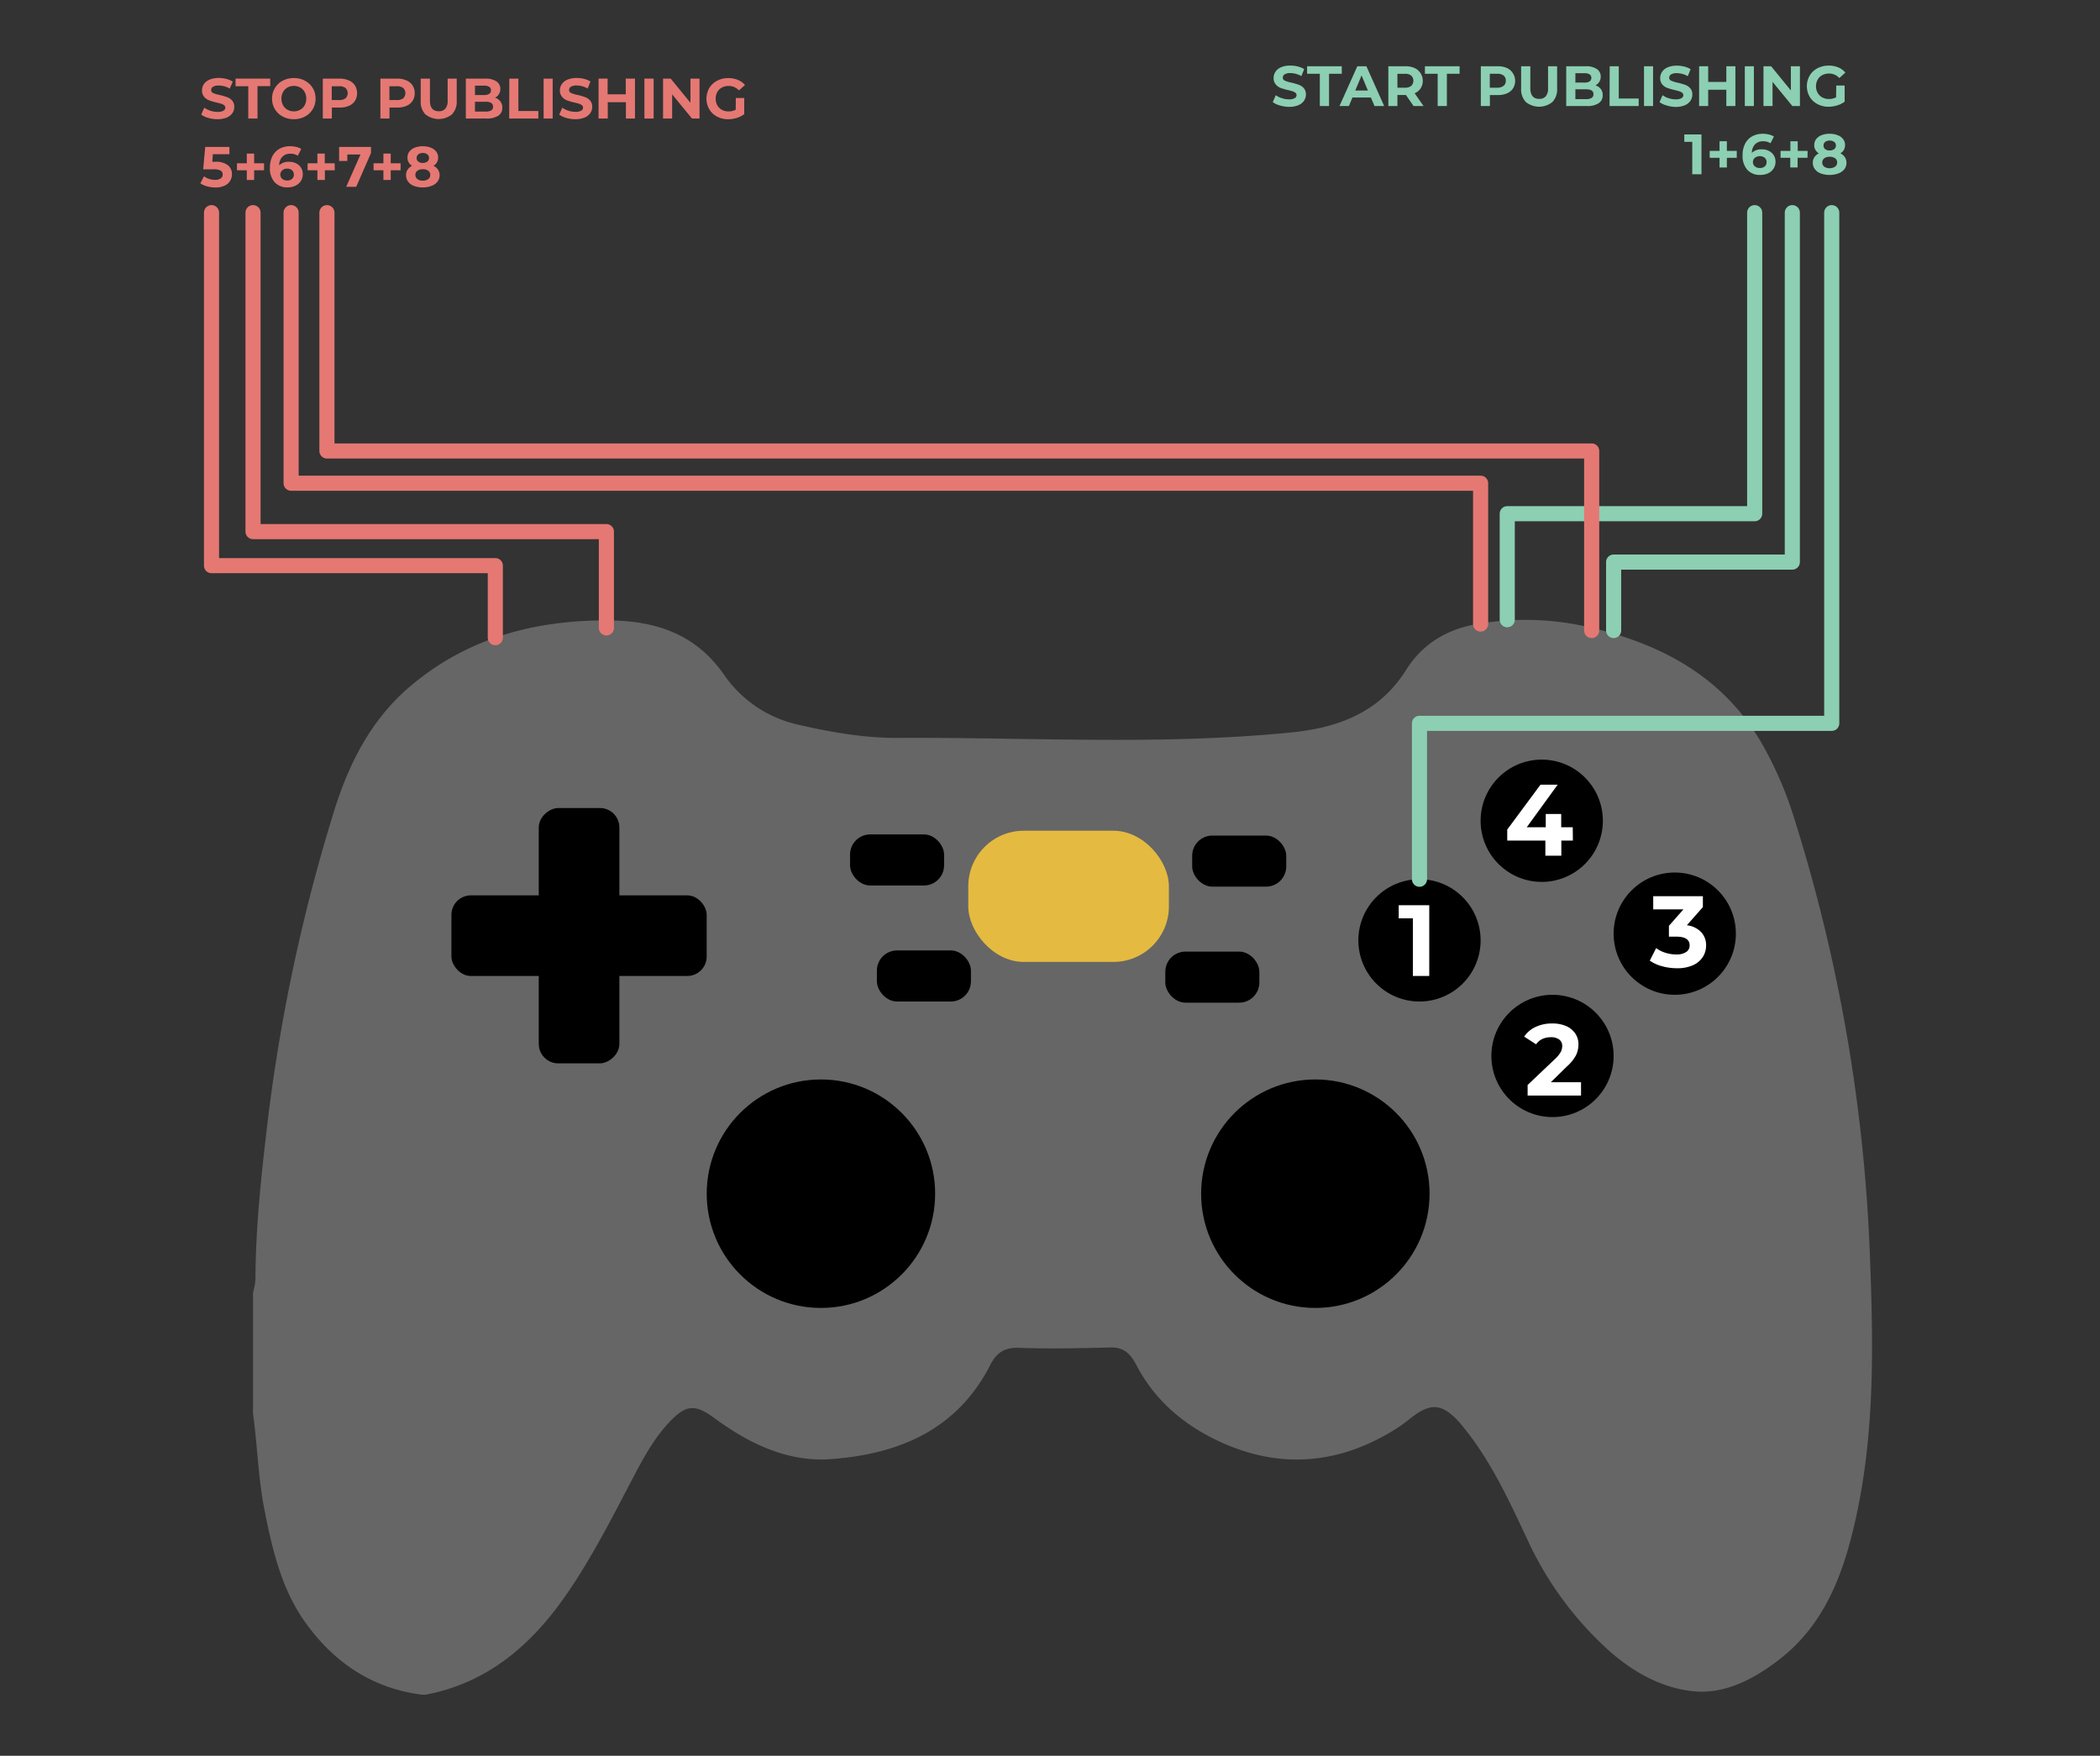 <svg id="Layer_1" data-name="Layer 1" xmlns="http://www.w3.org/2000/svg" viewBox="0 0 694.67 580.67"><rect x="0" y="0" width="694.67" height="580.67" fill="#333333" stroke="none"/><defs><style>.cls-1{fill:#666;}.cls-2{fill:#fff;}.cls-3{fill:#e5ba40;}.cls-4,.cls-7{fill:none;stroke-linecap:round;stroke-linejoin:round;stroke-width:5px;}.cls-4{stroke:#8ccfb3;}.cls-5{fill:#8ccfb3;}.cls-6{fill:#e57873;}.cls-7{stroke:#e57873;}</style></defs><path class="cls-1" d="M83.7,467.49v-40a24,24,0,0,0,.8-4.38c.06-17.17,1.91-34.19,3.92-51.22a581.62,581.62,0,0,1,22-103.36c4.92-15.95,12.33-30.64,25.4-41.67,18.72-15.79,40.77-21.71,64.86-21.68,15.86,0,29.33,4.26,38.91,18.08a40.38,40.38,0,0,0,24.84,16.49c10.75,2.48,21.76,4.35,32.59,4.29,43.44-.25,86.94,2.53,130.31-1.83,15.48-1.56,29.08-6.66,37.9-20.79,5.3-8.48,13.54-13.36,23.21-15a92.83,92.83,0,0,1,36.71.89c24.81,5.66,45.83,16.9,58.58,40.23A122.13,122.13,0,0,1,593,269a549.31,549.31,0,0,1,25.55,146.07C619.67,444,620.26,473,614,501.65c-4.06,18.45-10.17,35.6-25.86,47.52-8.09,6.15-17.33,11.05-27.53,10.2-11.74-1-22.27-7.54-30.32-15.27A113.21,113.21,0,0,1,506,510.77c-6.35-13.53-12.55-27.35-22.09-39-6.92-8.48-11-7.74-17.69-2.42-1.44,1.13-2.92,2.23-4.46,3.21C444.42,483.45,426,485.9,407,478.29c-13.22-5.3-24.3-13.84-31.13-26.89-1.8-3.45-4-5.89-8.44-5.77-10.15.26-20.33.48-30.47.12-4.8-.17-7.4,1.78-9.4,5.69-11,21.54-30.44,29.52-52.82,31.13-14.23,1-26.9-5.11-38.33-13.51-6.64-4.88-9.57-4.55-15.26,1.56-4.69,5.05-8,11-11.21,17.08-7.06,13.42-13.86,27-22.48,39.5-11.51,16.68-26,29.36-46.72,33.28h-1c-16.33-2-28.9-10.42-38.36-23.38C93.24,526,90.15,512.8,87.52,499.54,85.42,489,85.16,478.15,83.7,467.49Z"/><circle cx="271.56" cy="394.78" r="37.78"/><circle cx="435.11" cy="394.78" r="37.78"/><circle cx="469.56" cy="311" r="20.22"/><circle cx="513.56" cy="349.22" r="20.22"/><circle cx="554" cy="308.78" r="20.22"/><circle cx="510" cy="271.44" r="20.22"/><rect x="149.33" y="296.11" width="84.44" height="26.67" rx="6.44"/><rect x="149.33" y="296.11" width="84.44" height="26.67" rx="6.44" transform="translate(-117.89 501) rotate(-90)"/><path class="cls-2" d="M472.79,299.37v23.41h-5.42V303.71h-4.68v-4.34Z"/><path class="cls-2" d="M523,357.92v4.41H505.33v-3.51l9-8.53a10,10,0,0,0,1.94-2.35,4.35,4.35,0,0,0,.5-2,2.58,2.58,0,0,0-1-2.16,4.42,4.42,0,0,0-2.79-.75,6.54,6.54,0,0,0-2.77.58,5.33,5.33,0,0,0-2.08,1.76l-3.94-2.54a9.26,9.26,0,0,1,3.77-3.2,12.79,12.79,0,0,1,5.52-1.15,11.54,11.54,0,0,1,4.57.85,7.09,7.09,0,0,1,3,2.41,6.2,6.2,0,0,1,1.09,3.66,8.23,8.23,0,0,1-.8,3.58,13.84,13.84,0,0,1-3.11,3.81L513,357.92Z"/><path class="cls-2" d="M562.73,308.26a6.28,6.28,0,0,1,1.64,4.43,6.93,6.93,0,0,1-1.07,3.76,7.42,7.42,0,0,1-3.26,2.76,12.51,12.51,0,0,1-5.37,1,18.14,18.14,0,0,1-4.86-.66,12.52,12.52,0,0,1-4.07-1.85l2.11-4.15a10.2,10.2,0,0,0,3.09,1.56,12.23,12.23,0,0,0,3.6.55,5.65,5.65,0,0,0,3.21-.79,2.51,2.51,0,0,0,1.17-2.22q0-2.88-4.38-2.88h-2.47v-3.58l4.81-5.45h-10v-4.35H563.3V300L558,306A7.8,7.8,0,0,1,562.73,308.26Z"/><path class="cls-2" d="M520.3,278h-3.82V283H511.2V278H498.59v-3.65l11-14.84h5.68l-10.23,14.08h6.29v-4.39h5.11v4.39h3.82Z"/><rect class="cls-3" x="320.3" y="274.74" width="66.37" height="43.39" rx="18.37"/><rect x="281.19" y="275.96" width="31.11" height="16.89" rx="6.67"/><rect x="290.07" y="314.33" width="31.11" height="16.89" rx="6.67"/><rect x="394.37" y="276.33" width="31.11" height="16.89" rx="6.67" transform="translate(819.85 569.56) rotate(-180)"/><rect x="385.48" y="314.7" width="31.11" height="16.89" rx="6.67" transform="translate(802.07 646.3) rotate(-180)"/><polyline class="cls-4" points="469.56 290.78 469.56 239.22 605.93 239.22 605.93 70.33"/><polyline class="cls-4" points="498.59 204.96 498.59 169.89 580.44 169.89 580.44 70.33"/><polyline class="cls-4" points="533.78 208.52 533.78 185.89 592.89 185.89 592.89 70.33"/><path class="cls-5" d="M423.37,34.87a6.89,6.89,0,0,1-2.34-1.1l1-2.29a7,7,0,0,0,2,1,7.61,7.61,0,0,0,2.33.37,3.69,3.69,0,0,0,1.92-.38,1.16,1.16,0,0,0,.62-1,1,1,0,0,0-.37-.78,2.72,2.72,0,0,0-.93-.49c-.39-.13-.9-.27-1.56-.42a21.68,21.68,0,0,1-2.46-.71A4,4,0,0,1,422,27.89a3.07,3.07,0,0,1-.69-2.1,3.68,3.68,0,0,1,.62-2.08,4.28,4.28,0,0,1,1.87-1.48,7.72,7.72,0,0,1,3.06-.54,10.1,10.1,0,0,1,2.46.3,7.4,7.4,0,0,1,2.1.86l-.94,2.32a7.31,7.31,0,0,0-3.64-1,3.39,3.39,0,0,0-1.89.42,1.25,1.25,0,0,0-.61,1.09,1.06,1.06,0,0,0,.7,1,10.87,10.87,0,0,0,2.15.65,23.53,23.53,0,0,1,2.47.71,4.14,4.14,0,0,1,1.64,1.13,3,3,0,0,1,.69,2.09,3.6,3.6,0,0,1-.63,2.06,4.2,4.2,0,0,1-1.89,1.47,7.58,7.58,0,0,1-3.06.55A10.5,10.5,0,0,1,423.37,34.87Z"/><path class="cls-5" d="M436.59,24.4h-4.21V21.91h11.47V24.4h-4.21V35.07h-3.05Z"/><path class="cls-5" d="M453.49,32.25h-6.11l-1.17,2.82h-3.12L449,21.91h3l5.88,13.16h-3.2Zm-1-2.31-2.09-5-2.08,5Z"/><path class="cls-5" d="M467.6,35.07l-2.53-3.66h-2.81v3.66h-3V21.91h5.69a7.29,7.29,0,0,1,3,.59,4.69,4.69,0,0,1,2,6.72,4.44,4.44,0,0,1-2,1.62l2.95,4.23ZM466.83,25a3.15,3.15,0,0,0-2.08-.59h-2.49V29h2.49a3.15,3.15,0,0,0,2.08-.6,2.36,2.36,0,0,0,0-3.39Z"/><path class="cls-5" d="M475.57,24.4h-4.21V21.91h11.47V24.4h-4.21V35.07h-3.05Z"/><path class="cls-5" d="M498.51,22.5a4.71,4.71,0,0,1,2,6.72,4.37,4.37,0,0,1-2,1.65,7.45,7.45,0,0,1-3,.57h-2.66v3.63h-3V21.91h5.7A7.28,7.28,0,0,1,498.51,22.5Zm-1.12,5.87a2,2,0,0,0,.72-1.68,2.07,2.07,0,0,0-.72-1.7,3.15,3.15,0,0,0-2.08-.59h-2.49V29h2.49A3.15,3.15,0,0,0,497.39,28.37Z"/><path class="cls-5" d="M504.75,33.74a6,6,0,0,1-1.57-4.46V21.91h3.05v7.26c0,2.36,1,3.53,2.93,3.53a2.75,2.75,0,0,0,2.18-.85,4,4,0,0,0,.75-2.68V21.91h3v7.37a6,6,0,0,1-1.57,4.46,7,7,0,0,1-8.78,0Z"/><path class="cls-5" d="M529.53,29.42a3.29,3.29,0,0,1,.64,2.06,3.05,3.05,0,0,1-1.34,2.66,6.9,6.9,0,0,1-3.92.93H518.1V21.91h6.43a6.26,6.26,0,0,1,3.7.93,2.91,2.91,0,0,1,1.28,2.5,3.22,3.22,0,0,1-.46,1.71,3.18,3.18,0,0,1-1.28,1.18A3.49,3.49,0,0,1,529.53,29.42Zm-8.4-5.21v3.1h3a3,3,0,0,0,1.71-.4,1.45,1.45,0,0,0,0-2.32,3.19,3.19,0,0,0-1.71-.38Zm5.37,8.17a1.36,1.36,0,0,0,.61-1.22c0-1.09-.81-1.63-2.43-1.63h-3.55v3.25h3.55A3.32,3.32,0,0,0,526.5,32.38Z"/><path class="cls-5" d="M532.48,21.91h3V32.59h6.59v2.48h-9.64Z"/><path class="cls-5" d="M543.83,21.91h3V35.07h-3Z"/><path class="cls-5" d="M551.31,34.87a6.71,6.71,0,0,1-2.34-1.1l1-2.29a6.75,6.75,0,0,0,2,1,7.56,7.56,0,0,0,2.33.37,3.71,3.71,0,0,0,1.92-.38,1.18,1.18,0,0,0,.62-1,1,1,0,0,0-.37-.78,2.78,2.78,0,0,0-.94-.49c-.38-.13-.9-.27-1.55-.42a21.68,21.68,0,0,1-2.46-.71,4,4,0,0,1-1.65-1.15,3.12,3.12,0,0,1-.68-2.1,3.68,3.68,0,0,1,.62-2.08,4.22,4.22,0,0,1,1.87-1.48,7.67,7.67,0,0,1,3-.54,10.25,10.25,0,0,1,2.47.3,7.4,7.4,0,0,1,2.1.86l-.94,2.32a7.32,7.32,0,0,0-3.65-1,3.39,3.39,0,0,0-1.89.42,1.27,1.27,0,0,0-.61,1.09,1.07,1.07,0,0,0,.71,1,10.87,10.87,0,0,0,2.15.65,24,24,0,0,1,2.46.71,4.17,4.17,0,0,1,1.65,1.13,3,3,0,0,1,.68,2.09,3.6,3.6,0,0,1-.63,2.06,4.17,4.17,0,0,1-1.88,1.47,7.59,7.59,0,0,1-3.07.55A10.43,10.43,0,0,1,551.31,34.87Z"/><path class="cls-5" d="M574.06,21.91V35.07h-3V29.68h-6v5.39h-3V21.91h3V27.1h6V21.91Z"/><path class="cls-5" d="M577.18,21.91h3V35.07h-3Z"/><path class="cls-5" d="M595.41,21.91V35.07h-2.5l-6.56-8v8h-3V21.91h2.52l6.54,8v-8Z"/><path class="cls-5" d="M607.42,28.29h2.78v5.33a7.7,7.7,0,0,1-2.48,1.24,9.61,9.61,0,0,1-2.84.44,7.58,7.58,0,0,1-3.68-.88A6.51,6.51,0,0,1,598.63,32a7.07,7.07,0,0,1,0-7,6.46,6.46,0,0,1,2.59-2.43,7.85,7.85,0,0,1,3.72-.87,8,8,0,0,1,3.13.58A6.16,6.16,0,0,1,610.44,24l-2,1.81a4.53,4.53,0,0,0-3.4-1.49,4.66,4.66,0,0,0-2.24.53,3.74,3.74,0,0,0-1.52,1.48,4.33,4.33,0,0,0-.55,2.2,4.26,4.26,0,0,0,.55,2.18,3.82,3.82,0,0,0,1.51,1.5,4.57,4.57,0,0,0,2.21.53,4.88,4.88,0,0,0,2.37-.56Z"/><path class="cls-5" d="M562.84,44.47V57.63h-3.05V46.91h-2.63V44.47Z"/><path class="cls-5" d="M574.51,52.19h-3.27v3.2h-2.43v-3.2h-3.25V49.9h3.25V46.71h2.43V49.9h3.27Z"/><path class="cls-5" d="M585.09,49.88a4.09,4.09,0,0,1,1.64,1.44,3.89,3.89,0,0,1,.6,2.15,4.07,4.07,0,0,1-.66,2.31,4.3,4.3,0,0,1-1.8,1.54,5.92,5.92,0,0,1-2.52.53A5.58,5.58,0,0,1,578,56.16a6.88,6.88,0,0,1-1.56-4.83,8,8,0,0,1,.85-3.83,5.71,5.71,0,0,1,2.36-2.43,7.19,7.19,0,0,1,3.5-.83,8.34,8.34,0,0,1,2,.24,5.42,5.42,0,0,1,1.65.67l-1.13,2.23a4.29,4.29,0,0,0-2.46-.66,3.58,3.58,0,0,0-2.65,1,4.1,4.1,0,0,0-1.05,2.84,4.37,4.37,0,0,1,3.25-1.17A5.1,5.1,0,0,1,585.09,49.88Zm-1.32,5.17a1.81,1.81,0,0,0,.61-1.43,1.85,1.85,0,0,0-.61-1.44,2.75,2.75,0,0,0-3.27,0,1.83,1.83,0,0,0-.64,1.42,1.77,1.77,0,0,0,.63,1.41,2.42,2.42,0,0,0,1.69.55A2.37,2.37,0,0,0,583.77,55.05Z"/><path class="cls-5" d="M597.91,52.19h-3.27v3.2h-2.43v-3.2H589V49.9h3.25V46.71h2.43V49.9h3.27Z"/><path class="cls-5" d="M610.28,52a3.19,3.19,0,0,1,.52,1.82,3.42,3.42,0,0,1-.69,2.13,4.46,4.46,0,0,1-2,1.41,8.72,8.72,0,0,1-5.82,0,4.36,4.36,0,0,1-1.93-1.41,3.42,3.42,0,0,1-.69-2.13,3.19,3.19,0,0,1,.52-1.82,3.69,3.69,0,0,1,1.47-1.28,3.21,3.21,0,0,1-1.12-1.14,3,3,0,0,1-.4-1.57,3.24,3.24,0,0,1,.64-2,4.14,4.14,0,0,1,1.79-1.31,7.14,7.14,0,0,1,2.63-.46,7.3,7.3,0,0,1,2.66.46A4.08,4.08,0,0,1,609.69,46a3.18,3.18,0,0,1,.64,2,3.13,3.13,0,0,1-.39,1.57,3.22,3.22,0,0,1-1.15,1.14A3.62,3.62,0,0,1,610.28,52Zm-3.23,3.11a1.66,1.66,0,0,0,.67-1.38,1.63,1.63,0,0,0-.67-1.38,3,3,0,0,0-1.81-.5,2.93,2.93,0,0,0-1.79.5,1.78,1.78,0,0,0,0,2.77,2.86,2.86,0,0,0,1.79.5A2.9,2.9,0,0,0,607.05,55.1Zm-3.29-8.18a1.47,1.47,0,0,0-.55,1.21,1.44,1.44,0,0,0,.54,1.19,2.34,2.34,0,0,0,1.49.43,2.39,2.39,0,0,0,1.5-.43,1.41,1.41,0,0,0,.57-1.19,1.46,1.46,0,0,0-.57-1.21,2.39,2.39,0,0,0-1.5-.44A2.33,2.33,0,0,0,603.76,46.92Z"/><path class="cls-6" d="M68.91,39a7.08,7.08,0,0,1-2.34-1.1l1-2.29a7.18,7.18,0,0,0,2,1A7.53,7.53,0,0,0,72,37a3.66,3.66,0,0,0,1.91-.39,1.14,1.14,0,0,0,.62-1,1,1,0,0,0-.36-.78,2.89,2.89,0,0,0-.94-.5c-.39-.12-.9-.26-1.55-.41a21.1,21.1,0,0,1-2.47-.72A4.06,4.06,0,0,1,67.52,32a3.1,3.1,0,0,1-.69-2.11,3.71,3.71,0,0,1,.62-2.08,4.2,4.2,0,0,1,1.87-1.47,7.71,7.71,0,0,1,3.06-.55,10.1,10.1,0,0,1,2.46.3A7.31,7.31,0,0,1,77,27L76,29.29a7.36,7.36,0,0,0-3.65-1,3.49,3.49,0,0,0-1.89.41,1.26,1.26,0,0,0-.61,1.09,1.07,1.07,0,0,0,.7,1,10.91,10.91,0,0,0,2.16.64,21.45,21.45,0,0,1,2.46.72,4,4,0,0,1,1.64,1.13,3,3,0,0,1,.69,2.08,3.6,3.6,0,0,1-.63,2.06A4.29,4.29,0,0,1,75,38.88a7.76,7.76,0,0,1-3.06.54A10.85,10.85,0,0,1,68.91,39Z"/><path class="cls-6" d="M82.13,28.52H77.92V26H89.39v2.48H85.18V39.2H82.13Z"/><path class="cls-6" d="M93.51,38.54A6.58,6.58,0,0,1,90,32.62a6.55,6.55,0,0,1,3.5-5.92,7.7,7.7,0,0,1,3.7-.89,7.62,7.62,0,0,1,3.68.89,6.53,6.53,0,0,1,3.51,5.92,6.56,6.56,0,0,1-3.51,5.92,7.61,7.61,0,0,1-3.68.88A7.69,7.69,0,0,1,93.51,38.54Zm5.8-2.25a3.79,3.79,0,0,0,1.48-1.49,4.75,4.75,0,0,0,0-4.36,3.88,3.88,0,0,0-1.48-1.5,4.45,4.45,0,0,0-4.21,0,3.79,3.79,0,0,0-1.47,1.5,4.67,4.67,0,0,0,0,4.36,3.7,3.7,0,0,0,1.47,1.49,4.37,4.37,0,0,0,4.21,0Z"/><path class="cls-6" d="M115.43,26.62a4.46,4.46,0,0,1,2,1.66,4.92,4.92,0,0,1,0,5.06,4.46,4.46,0,0,1-2,1.66,7.46,7.46,0,0,1-3,.57h-2.65V39.2h-3V26h5.69A7.3,7.3,0,0,1,115.43,26.62Zm-1.12,5.88a2.38,2.38,0,0,0,0-3.39,3.23,3.23,0,0,0-2.09-.59h-2.48v4.57h2.48A3.23,3.23,0,0,0,114.31,32.5Z"/><path class="cls-6" d="M134.5,26.62a4.35,4.35,0,0,1,2.68,4.19,4.59,4.59,0,0,1-.69,2.53,4.54,4.54,0,0,1-2,1.66,7.41,7.41,0,0,1-3,.57h-2.65V39.2h-3V26h5.7A7.25,7.25,0,0,1,134.5,26.62Zm-1.11,5.88a2.38,2.38,0,0,0,0-3.39,3.25,3.25,0,0,0-2.09-.59h-2.48v4.57h2.48A3.25,3.25,0,0,0,133.39,32.5Z"/><path class="cls-6" d="M140.74,37.86a6,6,0,0,1-1.57-4.45V26h3.05v7.25q0,3.54,2.93,3.54a2.75,2.75,0,0,0,2.18-.86,4,4,0,0,0,.75-2.68V26h3v7.37a6,6,0,0,1-1.57,4.45,7,7,0,0,1-8.78,0Z"/><path class="cls-6" d="M165.53,33.55a3.32,3.32,0,0,1,.63,2.06,3,3,0,0,1-1.34,2.66,6.88,6.88,0,0,1-3.92.93h-6.8V26h6.43a6.32,6.32,0,0,1,3.69.92,2.91,2.91,0,0,1,1.29,2.5,3.26,3.26,0,0,1-.46,1.71,3.2,3.2,0,0,1-1.29,1.18A3.51,3.51,0,0,1,165.53,33.55Zm-8.41-5.22v3.1h3a3.09,3.09,0,0,0,1.71-.39,1.31,1.31,0,0,0,.58-1.17,1.27,1.27,0,0,0-.58-1.15,3.09,3.09,0,0,0-1.71-.39Zm5.37,8.18a1.34,1.34,0,0,0,.61-1.22c0-1.09-.81-1.64-2.42-1.64h-3.56V36.9h3.56A3.4,3.4,0,0,0,162.49,36.51Z"/><path class="cls-6" d="M168.48,26h3V36.71h6.6V39.2h-9.64Z"/><path class="cls-6" d="M179.83,26h3V39.2h-3Z"/><path class="cls-6" d="M187.3,39A7.08,7.08,0,0,1,185,37.9l1-2.29a7.25,7.25,0,0,0,2,1,7.62,7.62,0,0,0,2.33.38,3.68,3.68,0,0,0,1.92-.39,1.14,1.14,0,0,0,.62-1,1,1,0,0,0-.36-.78,2.89,2.89,0,0,0-.94-.5c-.39-.12-.9-.26-1.56-.41a21.45,21.45,0,0,1-2.46-.72A4.06,4.06,0,0,1,185.91,32a3.1,3.1,0,0,1-.69-2.11,3.71,3.71,0,0,1,.62-2.08,4.2,4.2,0,0,1,1.87-1.47,7.71,7.71,0,0,1,3.06-.55,10.1,10.1,0,0,1,2.46.3,7.13,7.13,0,0,1,2.1.87l-.94,2.31a7.3,7.3,0,0,0-3.64-1,3.49,3.49,0,0,0-1.89.41,1.26,1.26,0,0,0-.61,1.09,1.07,1.07,0,0,0,.7,1,11,11,0,0,0,2.15.64,21.1,21.1,0,0,1,2.47.72,4,4,0,0,1,1.64,1.13,3,3,0,0,1,.69,2.08,3.6,3.6,0,0,1-.63,2.06,4.29,4.29,0,0,1-1.89,1.48,7.76,7.76,0,0,1-3.06.54A10.85,10.85,0,0,1,187.3,39Z"/><path class="cls-6" d="M210.05,26V39.2h-3V33.8h-6v5.4H198V26H201v5.19h6V26Z"/><path class="cls-6" d="M213.17,26h3.05V39.2h-3.05Z"/><path class="cls-6" d="M231.4,26V39.2h-2.5l-6.56-8v8h-3V26h2.52l6.54,8V26Z"/><path class="cls-6" d="M243.41,32.41h2.78v5.34A7.91,7.91,0,0,1,243.71,39a9.55,9.55,0,0,1-2.84.43,7.72,7.72,0,0,1-3.68-.87,6.54,6.54,0,0,1-2.57-2.43,7.07,7.07,0,0,1,0-7,6.5,6.5,0,0,1,2.59-2.42,7.74,7.74,0,0,1,3.72-.88,8.13,8.13,0,0,1,3.14.59,6.13,6.13,0,0,1,2.37,1.69l-2,1.8a4.51,4.51,0,0,0-3.4-1.48,4.69,4.69,0,0,0-2.24.52,3.76,3.76,0,0,0-1.52,1.49,4.71,4.71,0,0,0,0,4.38,3.8,3.8,0,0,0,1.51,1.49,4.49,4.49,0,0,0,2.21.54,4.89,4.89,0,0,0,2.37-.57Z"/><path class="cls-6" d="M75.39,54.65a3.63,3.63,0,0,1,1.33,3,4.08,4.08,0,0,1-.6,2.18,4.15,4.15,0,0,1-1.83,1.58,6.92,6.92,0,0,1-3,.6,10.45,10.45,0,0,1-2.73-.37,7.22,7.22,0,0,1-2.29-1l1.2-2.33a6.11,6.11,0,0,0,1.73.87,6.59,6.59,0,0,0,2,.31A3.17,3.17,0,0,0,73,59a1.44,1.44,0,0,0,.66-1.26A1.42,1.42,0,0,0,73,56.43,4.73,4.73,0,0,0,70.57,56H67.21l.68-7.41h8V51H70.42l-.2,2.5h1.07A6.3,6.3,0,0,1,75.39,54.65Z"/><path class="cls-6" d="M87.34,56.32H84.07v3.19H81.64V56.32H78.39V54h3.25v-3.2h2.43V54h3.27Z"/><path class="cls-6" d="M97.92,54a3.91,3.91,0,0,1,1.63,1.43,3.82,3.82,0,0,1,.61,2.16,4.11,4.11,0,0,1-.66,2.31,4.35,4.35,0,0,1-1.8,1.53,5.78,5.78,0,0,1-2.52.54,5.59,5.59,0,0,1-4.33-1.7,6.84,6.84,0,0,1-1.56-4.83,8,8,0,0,1,.85-3.83,5.77,5.77,0,0,1,2.36-2.43,7.18,7.18,0,0,1,3.5-.82,8.87,8.87,0,0,1,2,.23,5.42,5.42,0,0,1,1.65.67l-1.13,2.24a4.29,4.29,0,0,0-2.46-.66,3.54,3.54,0,0,0-2.65,1,4,4,0,0,0-1.05,2.83,4.41,4.41,0,0,1,3.25-1.16A5.1,5.1,0,0,1,97.92,54Zm-1.33,5.17a1.8,1.8,0,0,0,.62-1.43,1.82,1.82,0,0,0-.62-1.44A2.33,2.33,0,0,0,95,55.77a2.42,2.42,0,0,0-1.64.56,1.9,1.9,0,0,0,0,2.83,2.51,2.51,0,0,0,1.7.54A2.32,2.32,0,0,0,96.59,59.18Z"/><path class="cls-6" d="M110.74,56.32h-3.27v3.19H105V56.32h-3.25V54H105v-3.2h2.43V54h3.27Z"/><path class="cls-6" d="M122.73,48.59v2l-4.89,11.18h-3.31l4.72-10.68h-4.36v2.15h-2.71V48.59Z"/><path class="cls-6" d="M132.52,56.32h-3.27v3.19h-2.42V56.32h-3.25V54h3.25v-3.2h2.42V54h3.27Z"/><path class="cls-6" d="M144.9,56.11a3.31,3.31,0,0,1,.52,1.82,3.46,3.46,0,0,1-.7,2.14,4.4,4.4,0,0,1-2,1.41,7.92,7.92,0,0,1-2.91.5,7.83,7.83,0,0,1-2.9-.5A4.34,4.34,0,0,1,135,60.07a3.44,3.44,0,0,1-.68-2.14,3.3,3.3,0,0,1,.51-1.82,3.89,3.89,0,0,1,1.48-1.28,3.22,3.22,0,0,1-1.13-1.13,3.13,3.13,0,0,1-.39-1.57,3.27,3.27,0,0,1,.63-2,4.19,4.19,0,0,1,1.79-1.3,6.94,6.94,0,0,1,2.63-.46,7.1,7.1,0,0,1,2.66.46,4.16,4.16,0,0,1,1.8,1.3,3.27,3.27,0,0,1,.64,2,3,3,0,0,1-1.55,2.7A3.88,3.88,0,0,1,144.9,56.11Zm-3.23,3.11a1.65,1.65,0,0,0,.66-1.38,1.63,1.63,0,0,0-.66-1.37,2.94,2.94,0,0,0-1.82-.51,2.83,2.83,0,0,0-1.78.51,1.63,1.63,0,0,0-.66,1.37,1.66,1.66,0,0,0,.66,1.39,2.83,2.83,0,0,0,1.78.51A2.87,2.87,0,0,0,141.67,59.22Zm-3.29-8.17a1.46,1.46,0,0,0-.56,1.21,1.41,1.41,0,0,0,.55,1.18,2.29,2.29,0,0,0,1.48.44,2.42,2.42,0,0,0,1.51-.44,1.42,1.42,0,0,0,.56-1.18,1.46,1.46,0,0,0-.56-1.21,2.36,2.36,0,0,0-1.51-.45A2.26,2.26,0,0,0,138.38,51.05Z"/><polyline class="cls-7" points="69.97 70.33 69.97 187.07 163.85 187.07 163.85 210.89"/><polyline class="cls-7" points="83.7 70.33 83.7 175.81 200.59 175.81 200.59 207.67"/><polyline class="cls-7" points="96.3 70.33 96.3 159.81 489.78 159.81 489.78 206.38"/><polyline class="cls-7" points="108.15 70.33 108.15 149.15 526.52 149.15 526.52 208.52"/></svg>